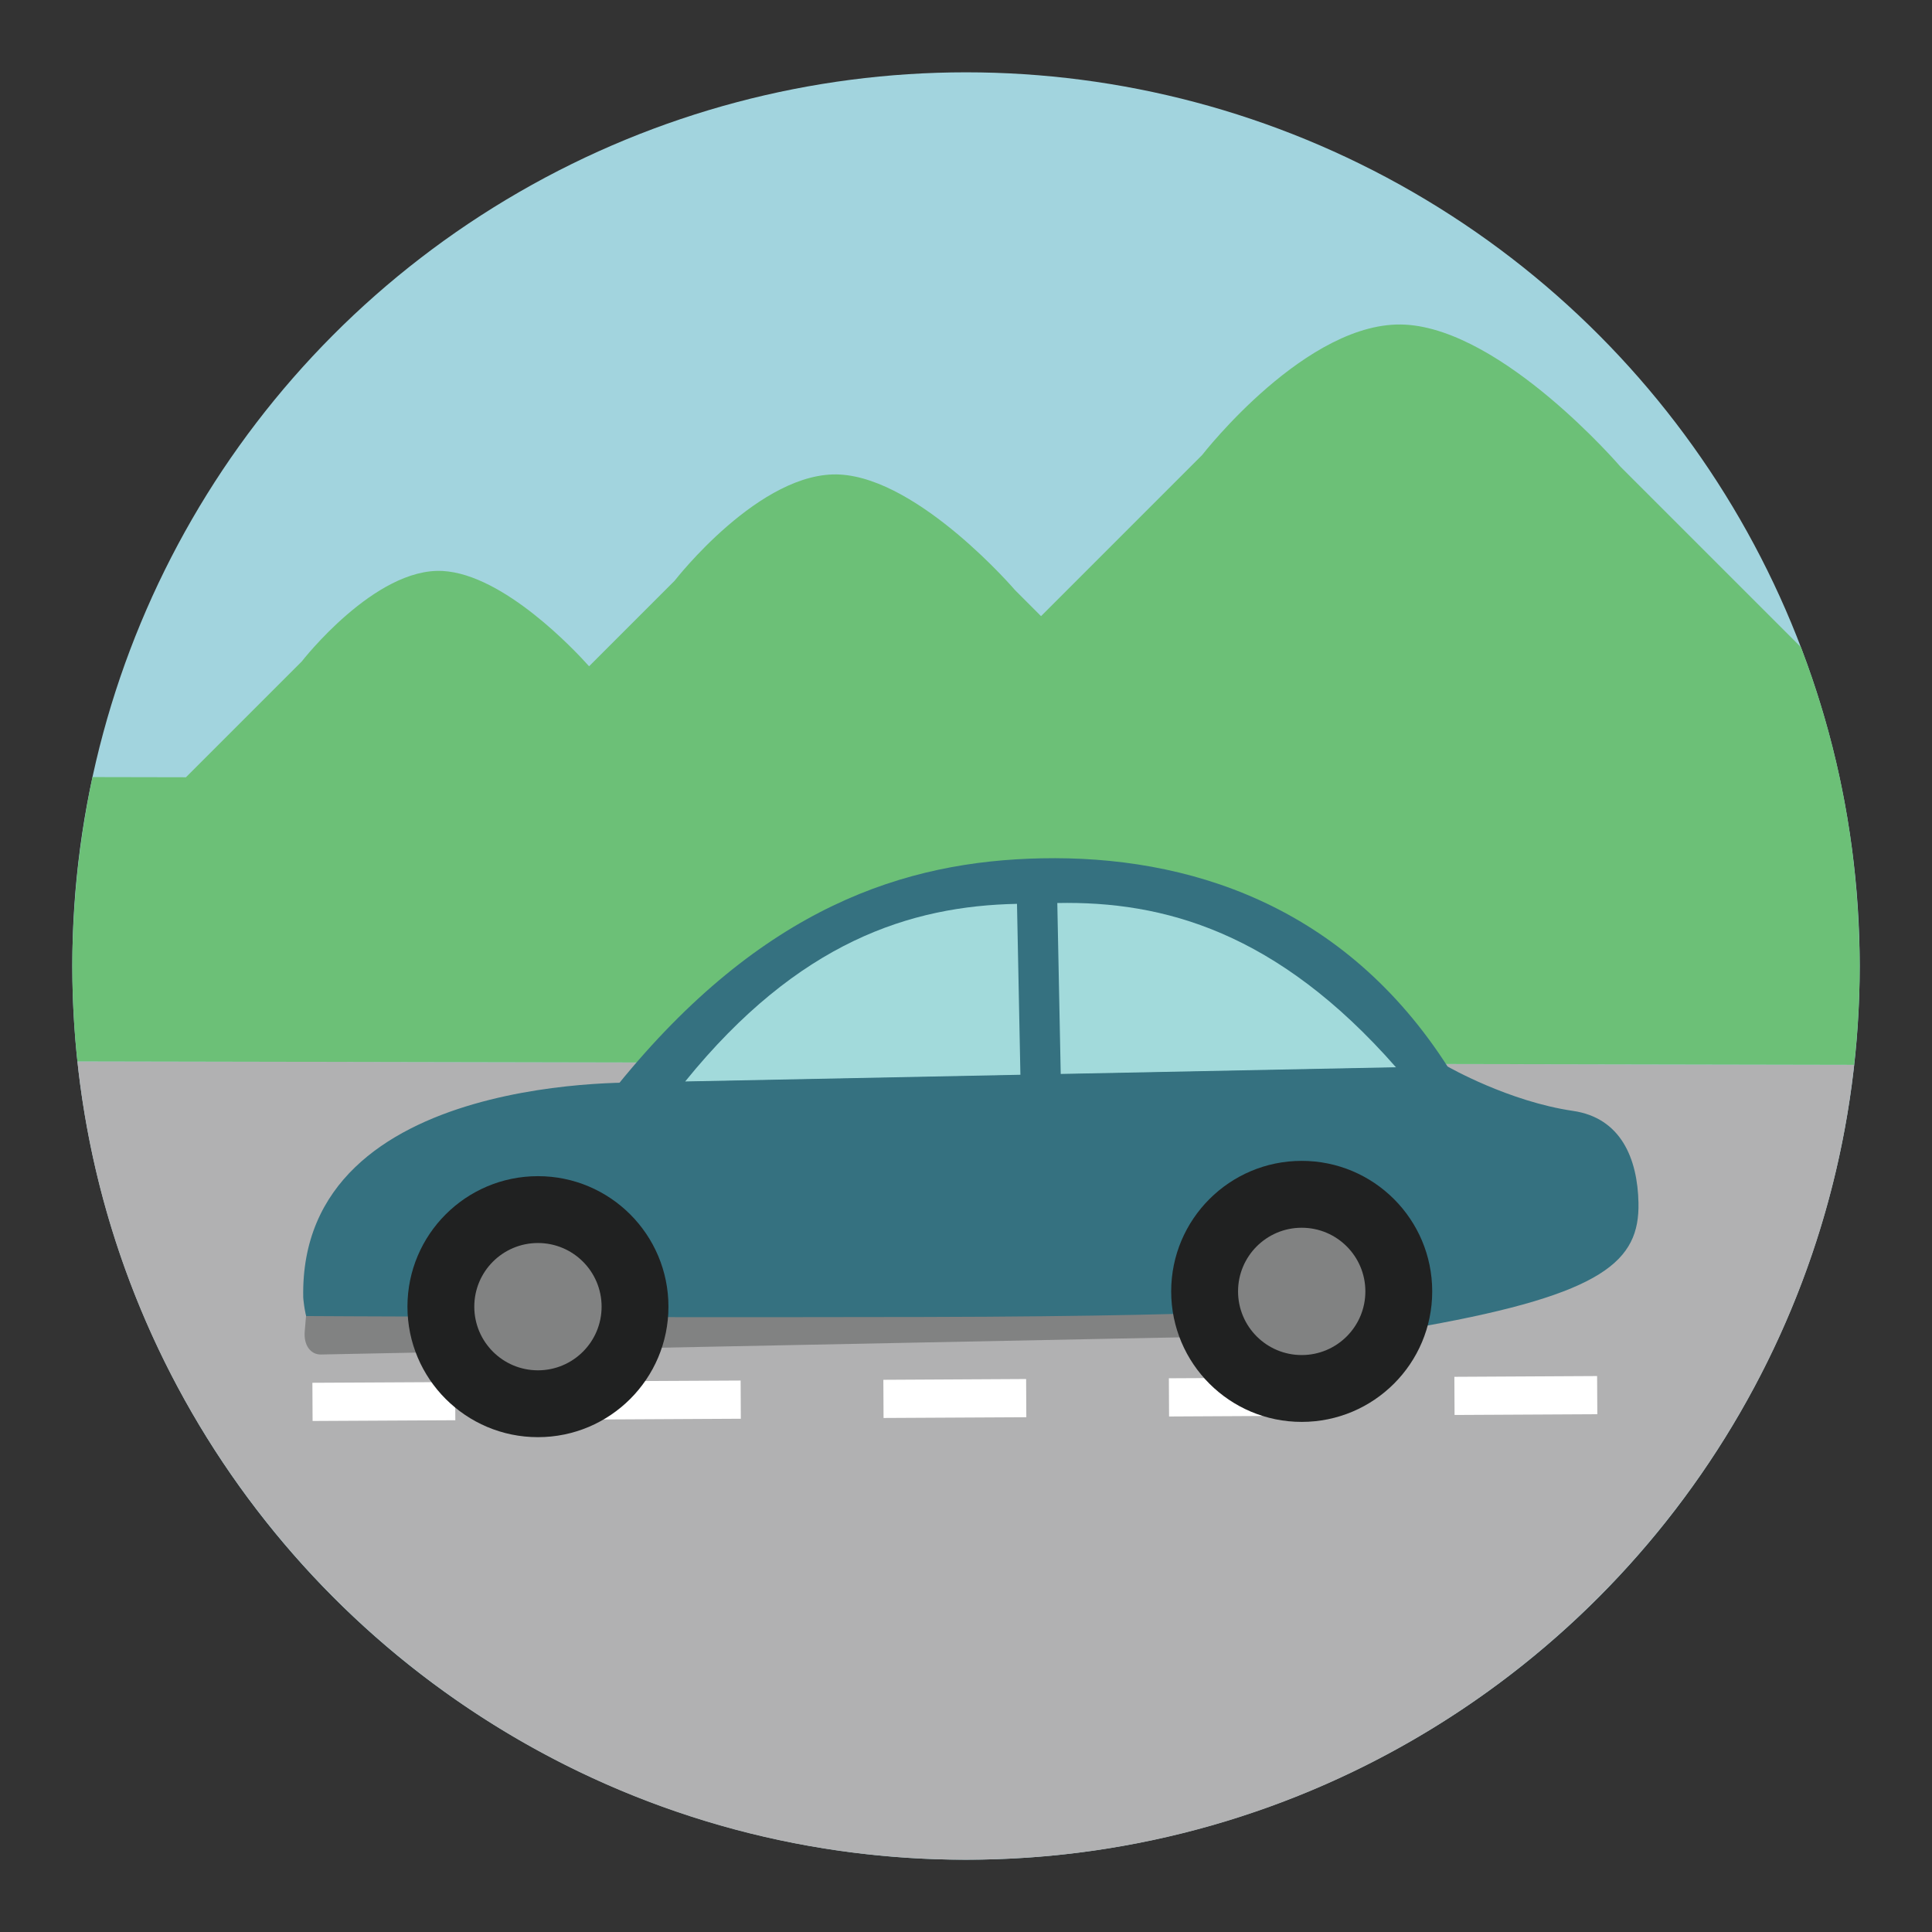<?xml version="1.0" encoding="utf-8"?>
<!-- Generator: Adobe Illustrator 16.0.0, SVG Export Plug-In . SVG Version: 6.00 Build 0)  -->
<!DOCTYPE svg PUBLIC "-//W3C//DTD SVG 1.1//EN" "http://www.w3.org/Graphics/SVG/1.1/DTD/svg11.dtd">
<svg version="1.1" id="Layer_1" xmlns="http://www.w3.org/2000/svg" xmlns:xlink="http://www.w3.org/1999/xlink" x="0px" y="0px"
	 width="136.913px" height="136.914px" viewBox="0 0 136.913 136.914" enable-background="new 0 0 136.913 136.914"
	 xml:space="preserve">
<rect x="0" y="0" width="136.913" height="136.914" fill="#333333" stroke="none"/>
<g>
	<g>
		<g>
			<g>
				<g>
					<circle fill="#A2D4DE" cx="68.457" cy="68.458" r="63.333"/>
				</g>
			</g>
		</g>
	</g>
	<g>
		<g>
			<path fill="#B1B1B2" d="M5.487,75.218C6.362,83.47,8.825,91.245,12.56,98.24c10.658,19.961,31.688,33.55,55.898,33.55
				c24.207,0,45.236-13.588,55.895-33.548c3.699-6.927,6.145-14.621,7.043-22.783L5.487,75.218z"/>
			<path fill="#6CC077" d="M131.724,65.859c-0.145-3.603-0.586-7.128-1.311-10.552c-0.686-3.249-1.627-6.402-2.789-9.446
				l-12.795-12.794c0,0-8.293-9.666-15.229-10.06c-6.934-0.394-14.406,9.235-14.406,9.235l-11.42,11.422l-1.846-1.849
				c0,0-6.744-7.864-12.393-8.186c-5.645-0.321-11.721,7.518-11.721,7.518l-6.068,6.069c-0.963-1.079-6.025-6.505-10.365-6.753
				c-4.811-0.273-9.996,6.41-9.996,6.41l-8.209,8.208l-6.623-0.013c-0.164,0.766-0.309,1.54-0.445,2.315
				c-0.318,1.806-0.564,3.635-0.727,5.49c-0.16,1.841-0.258,3.7-0.258,5.583c0,2.285,0.127,4.539,0.363,6.761l125.908,0.241
				c0.254-2.3,0.395-4.634,0.395-7.002C131.79,67.586,131.759,66.722,131.724,65.859z"/>
		</g>
		<g>
			<g>
				<path fill="#FFFFFF" d="M113.196,100.22l-10.117,0.053l-0.014-2.704l10.115-0.054L113.196,100.22z M92.964,100.327
					l-10.117,0.054l-0.014-2.708L92.95,97.62L92.964,100.327z M72.731,100.433l-10.117,0.053l-0.014-2.705l10.117-0.055
					L72.731,100.433z M52.499,100.54l-10.115,0.054l-0.014-2.708l10.115-0.052L52.499,100.54z M32.267,100.646l-10.115,0.053
					l-0.014-2.707l10.115-0.052L32.267,100.646z"/>
			</g>
		</g>
		<g>
			<path fill="#357180" d="M102.687,75.74l-58.938,1.177C54.024,64.229,64.19,61.017,73.81,60.825
				C84.034,60.62,95.233,64.006,102.687,75.74z"/>
			<path fill="#A2DADB" d="M72.312,76.164l-23.756,0.475c8.039-9.926,15.988-12.437,23.514-12.587L72.312,76.164z"/>
			<path fill="#A2DADB" d="M75.169,76.106l23.756-0.474c-8.426-9.597-16.471-11.789-23.998-11.639L75.169,76.106z"/>
			<path fill="#357180" d="M100.944,93.974c0,0-74.832,1.495-77.428,1.548c-1.805,0.034-2.027-3.571-2.027-3.571
				c-0.324-16.236,24.363-15.226,24.363-15.226l56.754-1.134c0,0,4.287,2.463,8.863,3.133c3.393,0.495,4.58,3.368,4.643,6.524
				C116.192,89.345,113.683,91.688,100.944,93.974z"/>
			<path fill="#818282" d="M65.466,93.329c-25.146,0.051-43.779-0.065-43.779-0.065s-0.021,0.282-0.092,1.074
				c-0.088,0.994,0.42,1.665,1.15,1.65l78.133-1.562l0.117-1.808C93.321,92.471,90.612,93.278,65.466,93.329z"/>
			<circle fill="#202121" cx="38.122" cy="92.598" r="9.248"/>
			<circle fill="#202121" cx="92.246" cy="91.515" r="9.249"/>
			<circle fill="#818282" cx="38.122" cy="92.598" r="4.511"/>
			<circle fill="#818282" cx="92.247" cy="91.516" r="4.511"/>
		</g>
	</g>
</g>
</svg>
